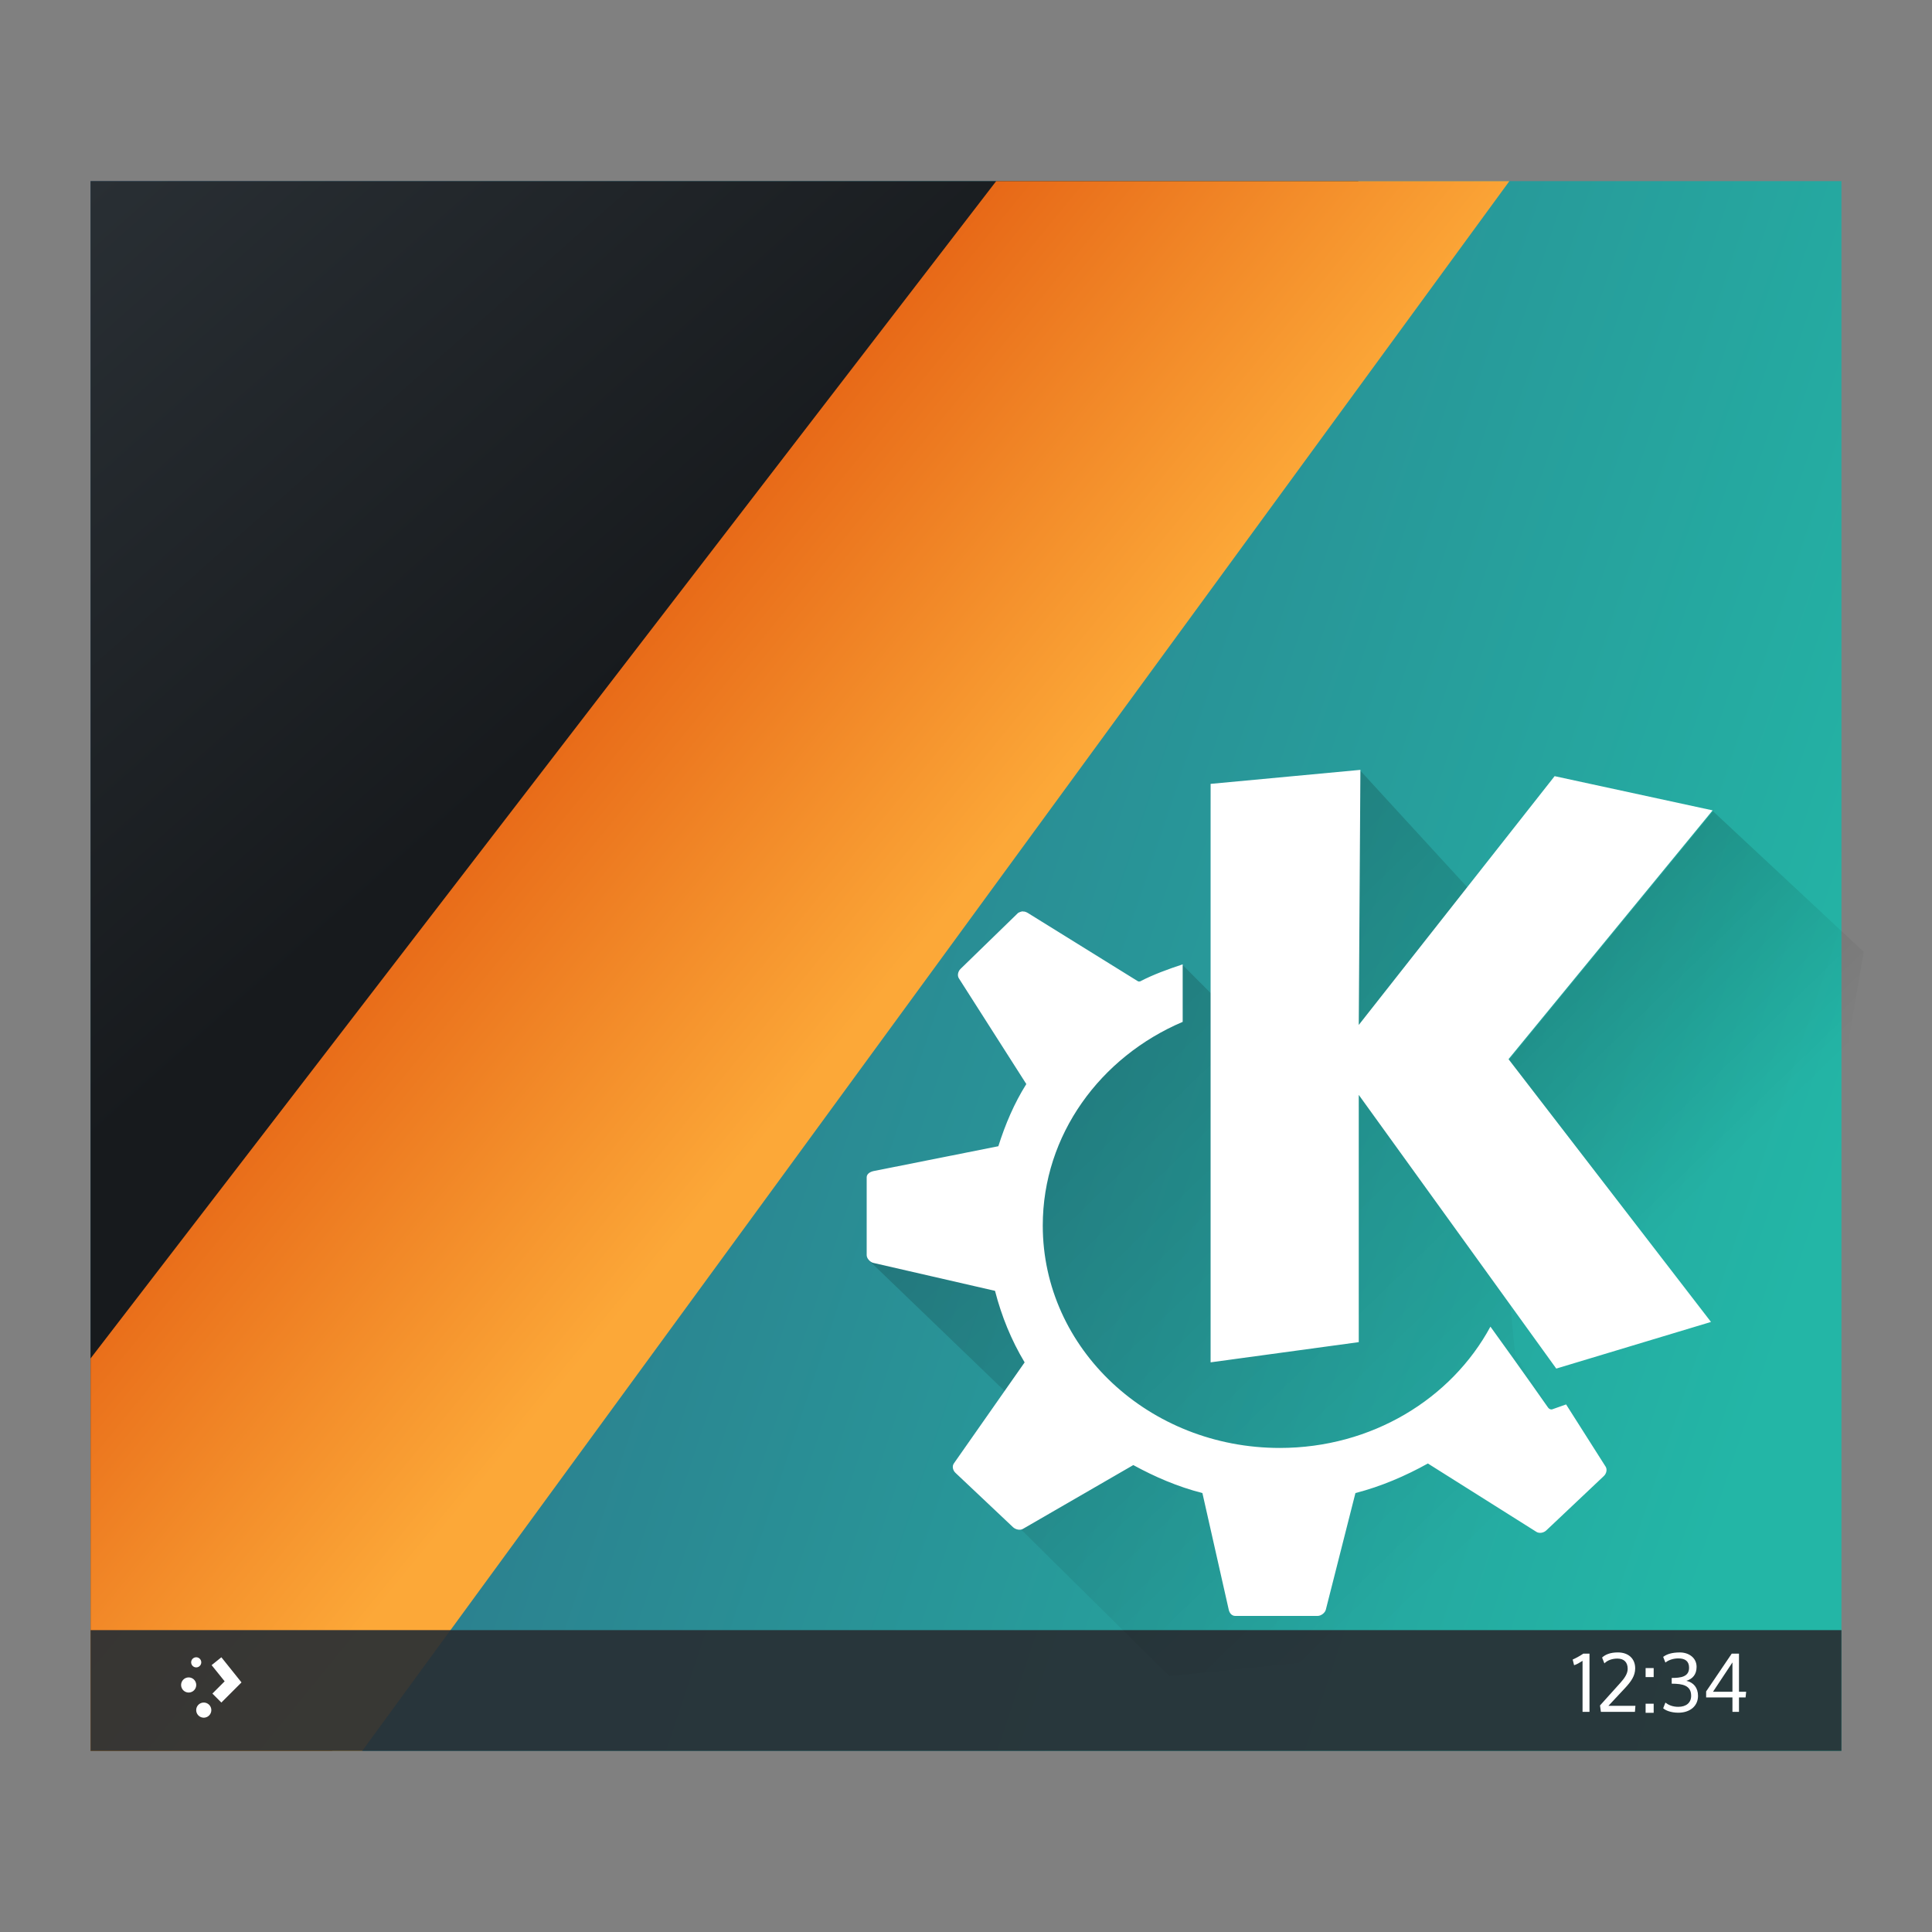 <?xml version="1.0" encoding="UTF-8" standalone="no"?>
<!-- Created with Inkscape (http://www.inkscape.org/) -->

<svg
   xmlns:dc="http://purl.org/dc/elements/1.1/"
   xmlns:cc="http://creativecommons.org/ns#"
   xmlns:rdf="http://www.w3.org/1999/02/22-rdf-syntax-ns#"
   xmlns:svg="http://www.w3.org/2000/svg"
   xmlns="http://www.w3.org/2000/svg"
   xmlns:xlink="http://www.w3.org/1999/xlink"
   xmlns:sodipodi="http://sodipodi.sourceforge.net/DTD/sodipodi-0.dtd"
   xmlns:inkscape="http://www.inkscape.org/namespaces/inkscape"
   width="64"
   version="1.1"
   height="64"
   id="svg2"
   inkscape:version="0.92.2 2405546, 2018-03-11"
   sodipodi:docname="user-desktop.svg">
  <rect width="100%" height="100%" fill="#808080" stroke="none"/>
  <sodipodi:namedview
     pagecolor="#ffffff"
     bordercolor="#666666"
     borderopacity="1"
     objecttolerance="10"
     gridtolerance="10"
     guidetolerance="10"
     inkscape:pageopacity="0"
     inkscape:pageshadow="2"
     inkscape:window-width="1920"
     inkscape:window-height="1022"
     id="namedview42"
     showgrid="true"
     inkscape:object-nodes="true"
     inkscape:zoom="7.375"
     inkscape:cx="61.771189"
     inkscape:cy="40.059805"
     inkscape:window-x="0"
     inkscape:window-y="28"
     inkscape:window-maximized="1"
     inkscape:current-layer="g25"
     showguides="true">
    <inkscape:grid
       type="xygrid"
       id="grid4172" />
  </sodipodi:namedview>
  <defs
     id="defs5455">
    <linearGradient
       id="linearGradient4540"
       inkscape:collect="always">
      <stop
         id="stop4536"
         offset="0"
         style="stop-color:#e76817;stop-opacity:1" />
      <stop
         id="stop4538"
         offset="1"
         style="stop-color:#fca838;stop-opacity:1" />
    </linearGradient>
    <linearGradient
       inkscape:collect="always"
       id="linearGradient4524">
      <stop
         style="stop-color:#171a1d;stop-opacity:1"
         offset="0"
         id="stop4520" />
      <stop
         style="stop-color:#292f34;stop-opacity:1"
         offset="1"
         id="stop4522" />
    </linearGradient>
    <filter
       id="filter4434"
       inkscape:label="Drop Shadow"
       style="color-interpolation-filters:sRGB">
      <feFlood
         id="feFlood4436"
         result="flood"
         flood-color="rgb(0,0,0)"
         flood-opacity="0.2" />
      <feComposite
         id="feComposite4438"
         result="composite1"
         operator="in"
         in2="SourceGraphic"
         in="flood" />
      <feGaussianBlur
         id="feGaussianBlur4440"
         result="blur"
         stdDeviation="7"
         in="composite1" />
      <feOffset
         id="feOffset4442"
         result="offset"
         dy="6"
         dx="6" />
      <feComposite
         id="feComposite4444"
         result="composite2"
         operator="over"
         in2="offset"
         in="SourceGraphic" />
    </filter>
    <filter
       id="filter4422"
       inkscape:label="Drop Shadow"
       style="color-interpolation-filters:sRGB">
      <feFlood
         id="feFlood4424"
         result="flood"
         flood-color="rgb(0,0,0)"
         flood-opacity="0.3" />
      <feComposite
         id="feComposite4426"
         result="composite1"
         operator="in"
         in2="SourceGraphic"
         in="flood" />
      <feGaussianBlur
         id="feGaussianBlur4428"
         result="blur"
         stdDeviation="12"
         in="composite1" />
      <feOffset
         id="feOffset4430"
         result="offset"
         dy="6"
         dx="6" />
      <feComposite
         id="feComposite4432"
         result="composite2"
         operator="over"
         in2="offset"
         in="SourceGraphic" />
    </filter>
    <filter
       id="filter4326"
       inkscape:label="Drop Shadow"
       style="color-interpolation-filters:sRGB">
      <feFlood
         id="feFlood4328"
         result="flood"
         flood-color="rgb(0,0,0)"
         flood-opacity="0.2" />
      <feComposite
         id="feComposite4330"
         result="composite1"
         operator="in"
         in2="SourceGraphic"
         in="flood" />
      <feGaussianBlur
         id="feGaussianBlur4332"
         result="blur"
         stdDeviation="7"
         in="composite1" />
      <feOffset
         id="feOffset4334"
         result="offset"
         dy="6"
         dx="6" />
      <feComposite
         id="feComposite4336"
         result="composite2"
         operator="over"
         in2="offset"
         in="SourceGraphic" />
    </filter>
    <linearGradient
       inkscape:collect="always"
       xlink:href="#linearGradient17649"
       id="linearGradient17623"
       x1="0.001"
       y1="0"
       x2="1787.587"
       y2="955.385"
       gradientUnits="userSpaceOnUse"
       gradientTransform="matrix(0.03,0,0,0.048,387.571,489.798)" />
    <linearGradient
       id="linearGradient17649"
       inkscape:collect="always">
      <stop
         id="stop17651"
         offset="0"
         style="stop-color:#315e80;stop-opacity:1" />
      <stop
         id="stop17653"
         offset="1"
         style="stop-color:#23b6a6;stop-opacity:1" />
    </linearGradient>
    <linearGradient
       inkscape:collect="always"
       xlink:href="#linearGradient4540"
       id="linearGradient4526"
       x1="403.571"
       y1="506.798"
       x2="414.571"
       y2="515.798"
       gradientUnits="userSpaceOnUse" />
    <linearGradient
       inkscape:collect="always"
       xlink:href="#linearGradient4524"
       id="linearGradient4534"
       x1="403.571"
       y1="507.798"
       x2="387.571"
       y2="489.798"
       gradientUnits="userSpaceOnUse" />
    <linearGradient
       id="c"
       y1="-0.883"
       x1="-41.26"
       y2="37.956"
       x2="-2.994"
       gradientUnits="userSpaceOnUse"
       gradientTransform="matrix(1,0,0,1,4.318,45.682)">
      <stop
         stop-color="#21c9fb"
         id="stop8" />
      <stop
         offset="1"
         stop-color="#1a86f2"
         id="stop10" />
    </linearGradient>
    <linearGradient
       xlink:href="#a"
       id="b"
       y1="9.268"
       x1="-28.756"
       y2="27.436"
       x2="-10.858"
       gradientUnits="userSpaceOnUse"
       gradientTransform="translate(0,-1.022)" />
    <linearGradient
       id="a"
       y1="9.178"
       x1="-14.65"
       y2="17.522"
       x2="-6.43"
       gradientUnits="userSpaceOnUse"
       gradientTransform="translate(1.01,-1.022)">
      <stop
         id="stop2" />
      <stop
         offset="1"
         stop-opacity="0"
         id="stop4" />
    </linearGradient>
    <linearGradient
       y2="17.522"
       x2="-6.43"
       y1="9.178"
       x1="-14.65"
       gradientTransform="translate(1.01,-1.022)"
       gradientUnits="userSpaceOnUse"
       id="linearGradient60"
       xlink:href="#a"
       inkscape:collect="always" />
  </defs>
  <g
     inkscape:label="Capa 1"
     inkscape:groupmode="layer"
     id="layer1"
     transform="matrix(1 0 0 1 -384.571 -483.798)">
    <rect
       style="fill:url(#linearGradient17623);fill-opacity:1"
       id="rect17256"
       width="58"
       height="52"
       x="387.571"
       y="489.798" />
    <path
       style="fill:url(#linearGradient4534);fill-opacity:1"
       d="m 387.571,489.798 42,-3e-5 -34,52 -8,3e-5 z"
       id="rect856"
       inkscape:connector-curvature="0"
       sodipodi:nodetypes="ccccc" />
    <path
       sodipodi:nodetypes="cccccc"
       inkscape:connector-curvature="0"
       id="path859"
       d="m 417.571,489.798 h 17 l -38,52 h -9 v -13 z"
       style="fill:url(#linearGradient4526);fill-opacity:1" />
    <g
       id="g4255">
      <path
         inkscape:connector-curvature="0"
         style="fill:#292f34;fill-opacity:0.922"
         id="rect4128"
         d="m 387.571,537.798 0,3.2 0,0.8 1,0 56,0 1,0 0,-0.8 0,-3.2 -58,0 z" />
      <g
         id="text4213"
         transform="matrix(0.648 0 0 0.648 155.632 190.061)"
         style="fill:#ffffff">
        <path
           inkscape:connector-curvature="0"
           id="path4218"
           d="m 434.239,537.834 c -0.159,0.11 -0.367,0.224 -0.542,0.302 l 0.073,0.289 c 0.143,-0.045 0.273,-0.122 0.432,-0.224 l 0,2.608 0.355,0 0,-2.975 -0.318,0 z"
           style="fill:#ffffff" />
        <path
           inkscape:connector-curvature="0"
           id="path4220"
           d="m 435.201,538.034 0.118,0.297 c 0.167,-0.171 0.416,-0.245 0.664,-0.245 0.338,0 0.526,0.187 0.526,0.518 l 0,0.02 c -0.004,0.232 -0.155,0.461 -0.387,0.717 l -1.027,1.141 0.045,0.326 1.74,0 0.025,-0.306 -1.382,0 0.84,-0.897 c 0.326,-0.35 0.526,-0.636 0.53,-1.011 l 0,-0.012 c 0,-0.489 -0.342,-0.811 -0.884,-0.811 -0.387,0 -0.64,0.106 -0.807,0.261 z"
           style="fill:#ffffff" />
        <path
           inkscape:connector-curvature="0"
           id="path4222"
           d="m 437.426,540.858 0.412,0 0,-0.465 -0.412,0 0,0.465 z m 0,-1.826 0.412,0 0,-0.461 -0.412,0 0,0.461 z"
           style="fill:#ffffff" />
        <path
           inkscape:connector-curvature="0"
           id="path4224"
           d="m 439.754,539.99 c 0,0.363 -0.265,0.562 -0.656,0.562 -0.302,0 -0.509,-0.098 -0.66,-0.216 l -0.114,0.289 c 0.11,0.106 0.391,0.228 0.778,0.228 0.579,0 1.003,-0.33 1.003,-0.86 0,-0.42 -0.232,-0.689 -0.595,-0.77 0.322,-0.098 0.522,-0.33 0.522,-0.713 0,-0.477 -0.412,-0.738 -0.852,-0.738 -0.412,0 -0.676,0.09 -0.856,0.228 l 0.114,0.289 c 0.159,-0.126 0.391,-0.212 0.664,-0.212 0.35,0 0.546,0.147 0.546,0.477 0,0.469 -0.432,0.522 -0.888,0.522 l 0,0.293 c 0.554,0 0.994,0.086 0.994,0.619 z"
           style="fill:#ffffff" />
        <path
           inkscape:connector-curvature="0"
           id="path4226"
           d="m 441.865,538.282 0,1.5 -0.994,0 0.994,-1.5 z m 0.672,1.789 0.029,-0.289 -0.367,0 0,-1.948 -0.371,0 -1.308,1.932 0,0.306 1.345,0 0,0.738 0.334,0 0,-0.738 0.338,0 z"
           style="fill:#ffffff" />
      </g>
      <path
         inkscape:connector-curvature="0"
         style="color:#000000;fill:#ffffff"
         id="path2994"
         d="m 391.071,538.698 a 0.167,0.167 0 0 0 -0.167,0.167 0.167,0.167 0 0 0 0.167,0.167 0.167,0.167 0 0 0 0.167,-0.167 0.167,0.167 0 0 0 -0.167,-0.167 z m 0.833,0 -0.323,0.26 0.432,0.536 -0.406,0.406 0.297,0.297 0.667,-0.667 -0.667,-0.833 z m -1.083,0.667 a 0.25,0.25 0 0 0 -0.25,0.25 0.25,0.25 0 0 0 0.25,0.25 0.25,0.25 0 0 0 0.25,-0.25 0.25,0.25 0 0 0 -0.25,-0.25 z m 0.5,0.833 a 0.25,0.25 0 0 0 -0.25,0.25 0.25,0.25 0 0 0 0.25,0.25 0.25,0.25 0 0 0 0.25,-0.25 0.25,0.25 0 0 0 -0.25,-0.25 z" />
    </g>
    <g
       transform="matrix(0.993,0,0,0.978,517.323,474.662)"
       id="g25">
      <g
         id="g90"
         transform="translate(-68.524,30.2)">
        <g
           id="g21"
           style="fill-rule:evenodd">
          <path
             id="path17"
             d="m -24.775,5.723 0.07,7.128 -1,-1.017 -5.218,4.057 -0.26,3.668 -5.03,2.238 5.03,4.916 v 4.152 l 5.03,5.05 15.709,-1.603 c 0.487,-0.085 0.946,-0.297 1.363,-0.603 l -5.54,-8.686 -1.463,-15.683 -3.693,-4.088 z"
             inkscape:connector-curvature="0"
             style="opacity:0.2;fill:url(#b)" />
          <path
             id="path19"
             d="m -8.02,6.618 -6.81,8.428 6.509,19.542 c 1.063,-0.939 2.311,-3.634 2.311,-5.304 l 3.02,-17.902 z"
             inkscape:connector-curvature="0"
             style="opacity:0.2;fill:url(#linearGradient60)" />
        </g>
        <path
           transform="matrix(1.764,0,0,1.791,-41.547,-1845.53)"
           id="path23"
           d="m 12.339,1033.36 -2.833,0.265 v 10.94 l 2.802,-0.382 v -4.676 l 3.735,5.176 2.926,-0.882 -3.829,-4.97 3.86,-4.705 -2.988,-0.647 -3.704,4.705 z m -6.381,2.676 c -0.032,0 -0.07,0.017 -0.093,0.03 l -1.089,1.059 c -0.046,0.046 -0.065,0.123 -0.031,0.177 l 1.276,2 c -0.229,0.364 -0.398,0.762 -0.529,1.176 l -2.366,0.471 c -0.066,0.017 -0.124,0.054 -0.124,0.118 v 1.47 c 0,0.062 0.061,0.131 0.124,0.147 l 2.303,0.529 c 0.123,0.479 0.309,0.935 0.56,1.353 l -1.339,1.912 c -0.037,0.054 -0.018,0.131 0.031,0.177 l 1.09,1.029 c 0.046,0.042 0.13,0.064 0.187,0.03 l 2.086,-1.206 c 0.41,0.224 0.84,0.41 1.307,0.529 l 0.498,2.206 c 0.014,0.064 0.057,0.118 0.124,0.118 h 1.556 c 0.066,0 0.14,-0.057 0.156,-0.118 l 0.56,-2.206 c 0.482,-0.123 0.95,-0.325 1.37,-0.559 l 2.054,1.294 c 0.057,0.034 0.139,0.017 0.187,-0.03 l 1.089,-1.029 c 0.047,-0.046 0.065,-0.123 0.031,-0.176 l -0.747,-1.176 -0.249,0.088 c -0.036,0.017 -0.073,0 -0.093,-0.03 0,0 -0.471,-0.674 -1.089,-1.529 -0.74,1.368 -2.247,2.294 -3.984,2.294 -2.469,0 -4.482,-1.873 -4.482,-4.206 0,-1.716 1.091,-3.191 2.646,-3.852 v -1.088 c -0.283,0.094 -0.549,0.19 -0.809,0.324 0,0 -0.03,0 -0.031,0 l -2.086,-1.294 c -0.028,-0.017 -0.062,-0.032 -0.093,-0.029"
           inkscape:connector-curvature="0"
           style="color:#000000;fill:#ffffff" />
      </g>
    </g>
  </g>
</svg>
